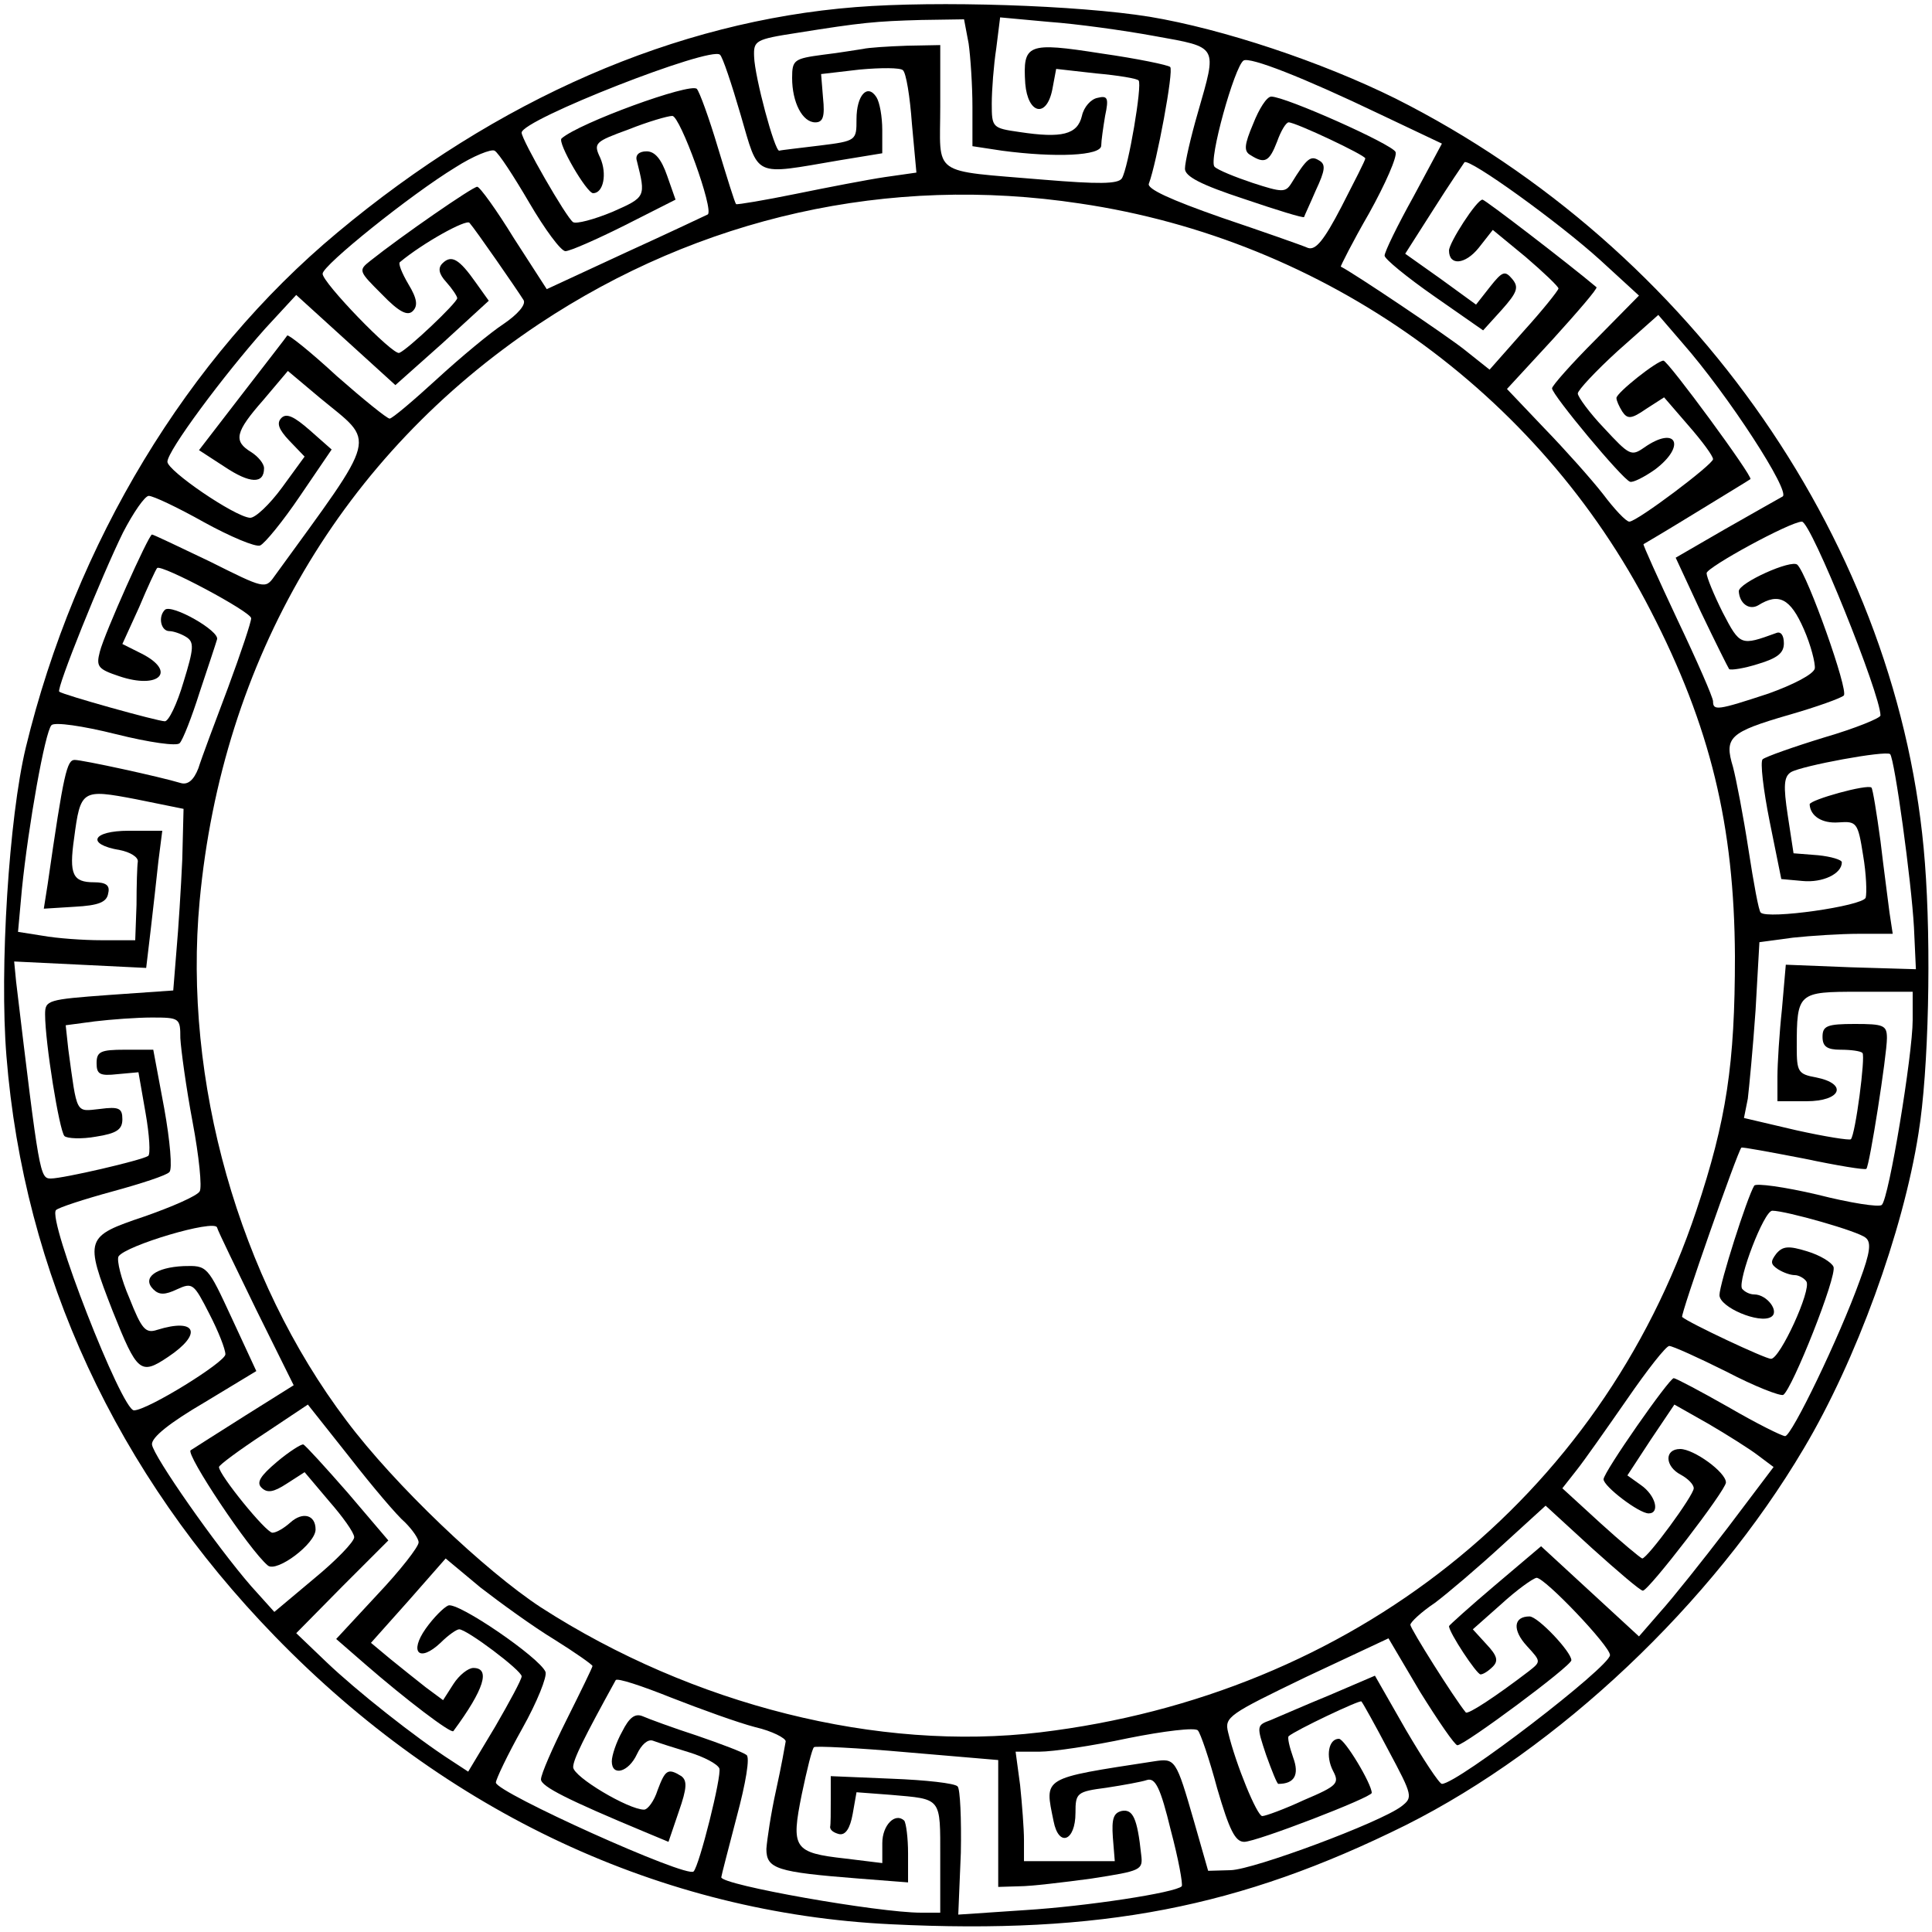 <?xml version="1.0" standalone="no"?>
<!DOCTYPE svg PUBLIC "-//W3C//DTD SVG 20010904//EN"
 "http://www.w3.org/TR/2001/REC-SVG-20010904/DTD/svg10.dtd">
<svg version="1.0" xmlns="http://www.w3.org/2000/svg"
 width="300pt" height="300pt" viewBox="0 0 300 300"
 preserveAspectRatio="xMidYMid meet">
<g transform="translate(0,300) scale(0.1,-0.1)"
fill="#000000" stroke="none">
<path d="M1329 2989 c-280 -22 -557 -143 -805 -350 -233 -194 -407 -482 -484
-800 -26 -108 -41 -343 -30 -479 27 -338 171 -648 417 -901 266 -274 600 -430
957 -447 326 -16 541 26 799 154 237 119 475 343 618 585 81 136 154 336 178
489 16 98 20 291 10 420 -37 490 -359 954 -822 1187 -115 57 -268 108 -382
127 -112 18 -329 25 -456 15z m175 -56 c3 -21 6 -66 6 -99 l0 -61 46 -7 c83
-11 154 -8 154 8 0 7 3 28 6 46 6 28 4 32 -12 28 -10 -2 -21 -14 -24 -28 -7
-29 -31 -35 -97 -25 -42 6 -43 7 -43 44 0 21 3 60 7 86 l6 48 76 -7 c42 -3
115 -13 164 -22 100 -18 97 -14 67 -119 -11 -38 -20 -77 -20 -87 0 -12 25 -25
92 -47 50 -17 92 -30 93 -28 0 1 9 20 18 41 15 32 16 41 5 47 -13 8 -19 3 -43
-36 -9 -14 -14 -14 -60 1 -27 9 -54 20 -59 25 -10 9 31 156 45 165 10 6 92
-26 211 -83 l97 -46 -44 -82 c-25 -45 -45 -86 -45 -92 0 -5 34 -33 77 -63 l76
-53 29 32 c24 27 27 35 16 48 -11 13 -15 12 -34 -12 l-22 -28 -55 40 -55 39
44 69 c24 38 46 70 48 73 7 7 146 -93 211 -152 l60 -55 -67 -68 c-38 -38 -68
-72 -68 -76 0 -10 109 -141 121 -145 4 -2 22 7 39 19 49 37 33 69 -17 34 -20
-14 -23 -12 -62 30 -23 24 -41 49 -41 54 0 5 28 35 62 66 l63 56 37 -43 c72
-82 169 -232 156 -239 -7 -4 -48 -27 -90 -51 l-76 -44 39 -84 c22 -46 42 -86
44 -89 3 -2 23 1 45 8 30 9 40 17 40 32 0 13 -5 19 -12 16 -55 -20 -56 -20
-83 32 -14 28 -25 55 -25 61 0 9 130 80 148 80 14 0 122 -268 122 -301 0 -4
-39 -20 -87 -34 -49 -15 -91 -30 -96 -34 -4 -4 1 -47 11 -97 l18 -89 33 -3
c31 -3 61 11 61 29 0 4 -17 9 -37 11 l-38 3 -9 59 c-7 46 -6 60 5 67 17 10
147 34 154 28 7 -8 33 -197 37 -269 l3 -65 -101 3 -101 4 -6 -69 c-4 -37 -7
-85 -7 -105 l0 -38 45 0 c54 0 65 27 15 37 -28 5 -30 9 -30 47 0 85 2 86 96
86 l84 0 0 -44 c0 -53 -37 -278 -48 -287 -4 -4 -49 3 -100 16 -51 12 -95 18
-98 14 -11 -18 -54 -153 -54 -170 0 -19 62 -45 80 -34 14 8 -6 35 -26 35 -7 0
-15 4 -19 9 -7 13 34 121 47 121 21 0 134 -32 145 -42 9 -7 7 -23 -9 -66 -32
-89 -106 -242 -116 -242 -5 0 -45 20 -88 45 -44 25 -82 45 -85 45 -7 0 -109
-146 -109 -157 0 -11 55 -53 70 -53 18 0 11 28 -12 44 l-21 15 36 55 37 55 53
-30 c29 -17 64 -39 77 -49 l24 -18 -71 -94 c-39 -51 -86 -110 -105 -131 l-33
-38 -76 70 -76 70 -72 -61 c-39 -33 -71 -62 -71 -63 0 -10 43 -75 49 -75 4 0
12 5 19 12 9 9 7 17 -10 35 l-21 23 44 39 c24 22 49 40 55 41 13 0 114 -106
114 -120 0 -18 -237 -200 -261 -200 -4 0 -29 38 -56 84 l-48 84 -70 -30 c-39
-16 -80 -34 -92 -39 -22 -8 -22 -9 -7 -54 9 -25 17 -45 19 -45 25 0 33 14 23
41 -6 17 -9 31 -7 33 10 9 111 57 113 54 2 -2 21 -36 42 -76 38 -71 38 -73 20
-87 -33 -25 -229 -98 -265 -99 l-35 -1 -22 77 c-28 97 -29 98 -62 93 -176 -27
-170 -24 -156 -93 8 -41 34 -31 34 13 0 31 2 33 48 39 26 4 54 9 63 12 13 4
21 -12 37 -78 12 -45 19 -84 17 -87 -10 -10 -147 -31 -243 -37 l-104 -7 4 96
c1 52 -1 99 -5 103 -4 5 -50 10 -102 12 l-95 4 0 -36 c0 -20 0 -39 -1 -43 0
-5 6 -9 14 -11 10 -2 17 9 21 31 l6 34 53 -4 c80 -7 77 -3 77 -98 l0 -85 -30
0 c-66 0 -310 43 -310 55 0 2 11 44 24 94 14 52 21 93 15 96 -5 4 -39 17 -77
30 -37 12 -75 26 -84 30 -12 5 -21 -2 -32 -24 -9 -16 -16 -37 -16 -46 0 -24
26 -17 39 11 7 15 17 24 25 21 8 -3 33 -11 56 -18 23 -7 44 -18 47 -25 4 -11
-31 -151 -40 -160 -10 -11 -307 123 -307 138 0 5 18 43 41 84 23 41 39 81 36
88 -9 22 -136 109 -151 103 -7 -3 -23 -19 -35 -36 -26 -37 -10 -53 23 -22 12
12 25 21 29 21 12 0 97 -64 97 -73 0 -5 -19 -40 -41 -78 l-42 -70 -26 17 c-56
36 -148 109 -194 153 l-47 45 71 72 72 72 -63 74 c-35 40 -66 74 -69 75 -3 1
-22 -11 -41 -27 -26 -22 -32 -32 -24 -40 9 -9 19 -7 39 6 l28 18 38 -45 c21
-24 39 -49 39 -56 0 -7 -28 -36 -62 -64 l-62 -52 -36 40 c-54 62 -152 202
-154 220 -1 11 28 34 81 65 l81 49 -38 82 c-38 82 -38 82 -75 81 -43 -2 -65
-18 -47 -36 9 -9 18 -9 37 0 24 11 26 9 50 -38 14 -27 25 -55 25 -63 0 -12
-121 -87 -142 -87 -19 0 -135 297 -121 311 4 4 44 17 88 29 44 12 84 25 88 30
5 4 1 49 -8 99 l-17 91 -44 0 c-38 0 -44 -3 -44 -21 0 -17 5 -20 32 -17 l33 3
11 -63 c6 -34 8 -65 4 -67 -11 -7 -132 -35 -151 -35 -17 0 -18 5 -54 306 l-3
31 103 -5 102 -5 7 59 c4 33 9 80 12 107 l6 47 -52 0 c-57 0 -67 -21 -14 -30
16 -3 29 -11 28 -18 -1 -6 -2 -37 -2 -67 l-2 -55 -52 0 c-29 0 -70 3 -92 7
l-38 6 6 66 c10 99 36 245 46 255 5 5 48 -1 100 -14 52 -13 95 -19 99 -14 5 5
19 41 31 79 13 39 25 75 27 82 5 13 -71 56 -81 46 -11 -11 -6 -33 7 -33 6 0
18 -4 26 -9 13 -8 12 -18 -4 -70 -10 -34 -23 -61 -29 -61 -11 0 -158 41 -164
46 -5 4 66 180 99 247 16 31 34 57 40 57 7 0 45 -18 86 -41 40 -22 80 -39 87
-36 7 3 35 37 62 77 l49 72 -34 30 c-24 21 -36 27 -44 19 -8 -8 -4 -18 12 -35
l24 -25 -35 -48 c-19 -26 -42 -48 -50 -47 -24 2 -128 73 -128 87 0 17 87 134
152 207 l48 52 77 -70 77 -70 73 65 72 66 -20 28 c-26 37 -38 44 -52 30 -7 -7
-6 -16 6 -29 9 -10 17 -22 17 -25 0 -7 -77 -80 -90 -85 -10 -4 -120 110 -119
123 0 13 137 123 206 165 28 18 56 29 61 26 6 -3 30 -40 54 -81 24 -41 49 -75
56 -75 7 0 48 18 92 40 l79 40 -13 37 c-9 26 -19 38 -32 38 -12 0 -18 -6 -15
-15 14 -56 14 -56 -38 -79 -29 -12 -56 -19 -61 -16 -10 6 -80 128 -80 139 0
20 294 135 308 121 4 -3 18 -45 32 -93 29 -99 18 -94 153 -71 l67 11 0 36 c0
21 -4 43 -9 51 -14 22 -31 3 -31 -34 0 -33 0 -34 -57 -41 -32 -4 -60 -7 -63
-8 -7 -1 -38 114 -39 146 -1 25 2 27 67 37 100 16 121 18 193 20 l66 1 7 -37z"/>
<path d="M1340 2924 c-8 -1 -36 -6 -62 -9 -45 -6 -48 -8 -48 -36 0 -38 16 -69
36 -69 12 0 15 9 12 38 l-3 37 60 7 c33 3 63 3 67 -1 5 -4 11 -41 14 -83 l7
-76 -49 -7 c-27 -4 -89 -16 -138 -26 -49 -10 -91 -17 -93 -16 -2 2 -14 41 -28
87 -14 47 -29 88 -33 92 -10 10 -183 -53 -210 -77 -7 -6 39 -85 49 -85 16 0
22 30 11 55 -11 23 -8 25 44 44 30 12 61 21 68 21 12 0 65 -146 55 -153 -2 -1
-59 -28 -127 -59 l-123 -57 -51 79 c-27 44 -53 80 -57 80 -7 0 -117 -76 -166
-115 -19 -15 -18 -16 18 -52 27 -28 40 -34 48 -26 8 8 7 19 -7 42 -10 17 -16
32 -13 34 36 30 103 67 108 61 9 -10 74 -104 84 -120 4 -7 -9 -22 -31 -37 -20
-13 -67 -52 -104 -86 -36 -33 -69 -61 -73 -61 -4 0 -41 30 -82 66 -40 37 -75
65 -77 63 -1 -2 -33 -43 -70 -91 l-67 -87 40 -26 c39 -26 61 -27 61 -2 0 7 -9
18 -20 25 -28 17 -25 31 19 81 l38 45 50 -42 c87 -72 93 -51 -71 -277 -14 -20
-16 -19 -100 23 -48 23 -88 42 -90 42 -5 0 -74 -154 -81 -182 -6 -23 -3 -27
30 -38 62 -21 90 7 35 35 l-30 15 26 57 c13 31 26 59 28 61 7 6 146 -68 146
-78 0 -6 -16 -54 -36 -108 -20 -53 -41 -109 -46 -125 -7 -18 -16 -26 -27 -23
-33 10 -153 36 -165 36 -12 0 -17 -19 -42 -193 l-6 -38 48 3 c37 2 50 7 52 21
3 12 -3 17 -22 17 -33 0 -39 12 -31 68 10 76 12 77 96 61 l74 -15 -2 -79 c-2
-44 -6 -108 -9 -141 l-5 -62 -100 -7 c-95 -7 -99 -8 -99 -30 0 -44 22 -180 30
-189 4 -4 27 -5 49 -1 32 5 41 11 41 27 0 17 -5 20 -35 16 -38 -4 -35 -10 -49
93 l-4 37 45 6 c25 3 65 6 89 6 43 0 44 -1 44 -32 1 -18 9 -77 19 -130 10 -53
15 -102 11 -108 -4 -7 -43 -24 -86 -39 -92 -31 -93 -34 -49 -147 38 -95 43
-100 86 -71 54 36 44 61 -17 42 -18 -6 -24 1 -43 49 -13 30 -20 59 -17 65 11
17 149 58 153 45 2 -7 30 -64 61 -128 l58 -117 -75 -47 c-41 -26 -79 -50 -85
-54 -8 -6 91 -155 120 -179 14 -11 74 34 74 56 0 23 -20 28 -39 11 -10 -9 -22
-16 -28 -16 -10 0 -83 90 -83 102 0 3 31 26 69 51 l69 46 65 -82 c35 -45 74
-91 86 -101 11 -11 21 -25 21 -31 0 -7 -29 -44 -64 -81 l-64 -69 46 -40 c61
-53 133 -108 136 -103 48 65 58 98 31 98 -8 0 -22 -11 -31 -25 l-16 -25 -27
20 c-14 11 -39 31 -55 44 l-30 25 58 65 58 66 54 -45 c31 -24 82 -61 115 -81
32 -20 59 -39 59 -41 0 -2 -18 -39 -40 -83 -22 -44 -40 -85 -40 -93 0 -11 42
-32 162 -82 l36 -15 16 47 c13 37 13 48 4 55 -21 13 -25 10 -37 -22 -5 -16
-15 -30 -21 -30 -24 0 -110 51 -110 66 0 12 17 46 66 135 2 4 41 -9 86 -27 46
-18 104 -39 131 -46 26 -6 47 -17 47 -22 -1 -6 -7 -40 -15 -76 -8 -36 -14 -77
-15 -91 0 -31 16 -36 143 -46 l77 -6 0 45 c0 24 -3 47 -6 51 -14 13 -34 -7
-34 -35 l0 -31 -57 7 c-81 9 -85 16 -68 100 8 38 16 71 19 73 2 2 67 -1 145
-8 l141 -12 0 -99 0 -98 33 1 c17 0 68 6 112 12 77 12 80 13 77 37 -6 57 -13
71 -30 68 -13 -3 -16 -12 -14 -41 l3 -37 -71 0 -70 0 0 33 c0 17 -3 56 -6 85
l-7 52 37 0 c21 0 82 9 138 21 55 11 104 17 108 12 4 -4 18 -45 30 -90 19 -65
28 -83 42 -83 19 0 198 69 198 76 0 14 -42 84 -51 84 -16 0 -21 -27 -9 -50 10
-19 7 -23 -45 -45 -30 -14 -60 -25 -65 -25 -8 0 -41 80 -53 130 -6 24 1 28
121 86 l128 60 49 -83 c28 -45 54 -83 58 -83 11 0 177 123 177 132 0 13 -52
68 -65 68 -25 0 -27 -21 -4 -46 22 -24 22 -24 3 -39 -51 -39 -95 -68 -98 -64
-18 22 -86 130 -86 136 0 4 17 20 38 34 20 15 67 55 104 89 l68 62 72 -66 c40
-36 75 -66 79 -66 9 0 129 156 129 168 0 16 -50 52 -71 52 -25 0 -24 -27 1
-40 11 -6 20 -15 20 -21 0 -11 -72 -109 -80 -109 -3 1 -32 25 -65 55 l-59 54
22 28 c12 15 47 65 79 111 31 45 60 82 65 82 5 0 45 -18 89 -40 44 -23 83 -38
88 -36 14 9 84 185 78 199 -3 7 -21 18 -41 24 -29 9 -38 8 -48 -4 -9 -12 -9
-16 3 -24 8 -5 19 -9 26 -9 6 0 15 -5 18 -10 8 -13 -41 -120 -55 -120 -9 0
-128 56 -138 65 -3 3 86 257 92 263 2 1 45 -7 97 -17 52 -11 95 -18 97 -16 5
4 32 177 32 203 0 20 -5 22 -50 22 -43 0 -50 -3 -50 -20 0 -15 7 -20 28 -20
16 0 31 -2 34 -5 5 -5 -11 -127 -18 -134 -2 -2 -40 4 -85 14 l-81 19 6 30 c2
17 8 79 12 137 l6 106 52 7 c28 3 74 6 103 6 l52 0 -5 33 c-2 17 -9 68 -14
111 -6 44 -12 81 -14 83 -6 6 -96 -19 -96 -26 1 -18 19 -30 45 -28 28 2 30 0
38 -51 5 -29 6 -59 4 -66 -5 -13 -153 -34 -163 -23 -3 2 -11 46 -19 98 -8 52
-19 109 -24 128 -14 46 -6 54 87 81 42 12 81 26 85 30 8 7 -56 187 -72 203 -9
9 -91 -28 -91 -41 1 -19 16 -30 30 -22 32 20 50 11 71 -37 11 -25 18 -53 17
-61 -2 -9 -33 -25 -72 -39 -79 -26 -86 -27 -86 -12 0 6 -25 63 -55 126 -30 64
-54 117 -53 118 2 1 39 23 83 50 44 27 82 50 83 51 5 3 -128 184 -135 184 -10
0 -73 -50 -73 -58 0 -4 4 -13 9 -21 8 -12 14 -12 37 4 l28 18 38 -44 c21 -24
38 -47 38 -52 0 -8 -118 -97 -130 -97 -5 0 -23 19 -41 43 -18 23 -59 69 -91
102 l-58 61 71 77 c39 43 70 79 68 81 -44 37 -173 136 -177 136 -9 0 -52 -67
-52 -79 0 -24 25 -22 46 4 l22 28 51 -42 c28 -24 51 -46 51 -49 -1 -4 -25 -34
-54 -66 l-53 -60 -39 31 c-29 23 -172 119 -192 129 -1 0 18 38 44 83 25 45 44
88 41 95 -5 12 -171 86 -193 86 -7 0 -19 -19 -28 -42 -14 -33 -15 -43 -4 -49
22 -14 29 -10 41 21 6 17 14 30 18 30 11 0 119 -51 119 -56 0 -3 -17 -36 -37
-75 -27 -52 -40 -68 -52 -64 -9 4 -69 25 -134 47 -80 28 -117 45 -113 53 12
32 39 176 33 181 -3 3 -51 13 -107 21 -115 18 -122 15 -118 -47 4 -47 33 -54
42 -9 l6 32 62 -7 c34 -3 64 -8 66 -11 6 -6 -16 -136 -26 -152 -6 -9 -37 -9
-122 -2 -177 15 -160 4 -160 114 l0 95 -52 -1 c-29 -1 -60 -3 -68 -5z m337
-240 c380 -56 712 -293 886 -632 93 -180 130 -334 131 -537 0 -167 -13 -254
-60 -395 -149 -446 -535 -752 -1019 -810 -251 -30 -539 42 -775 194 -87 57
-227 190 -302 290 -167 221 -254 528 -228 807 35 375 221 692 527 896 250 166
543 232 840 187z"/>
</g>
</svg>
